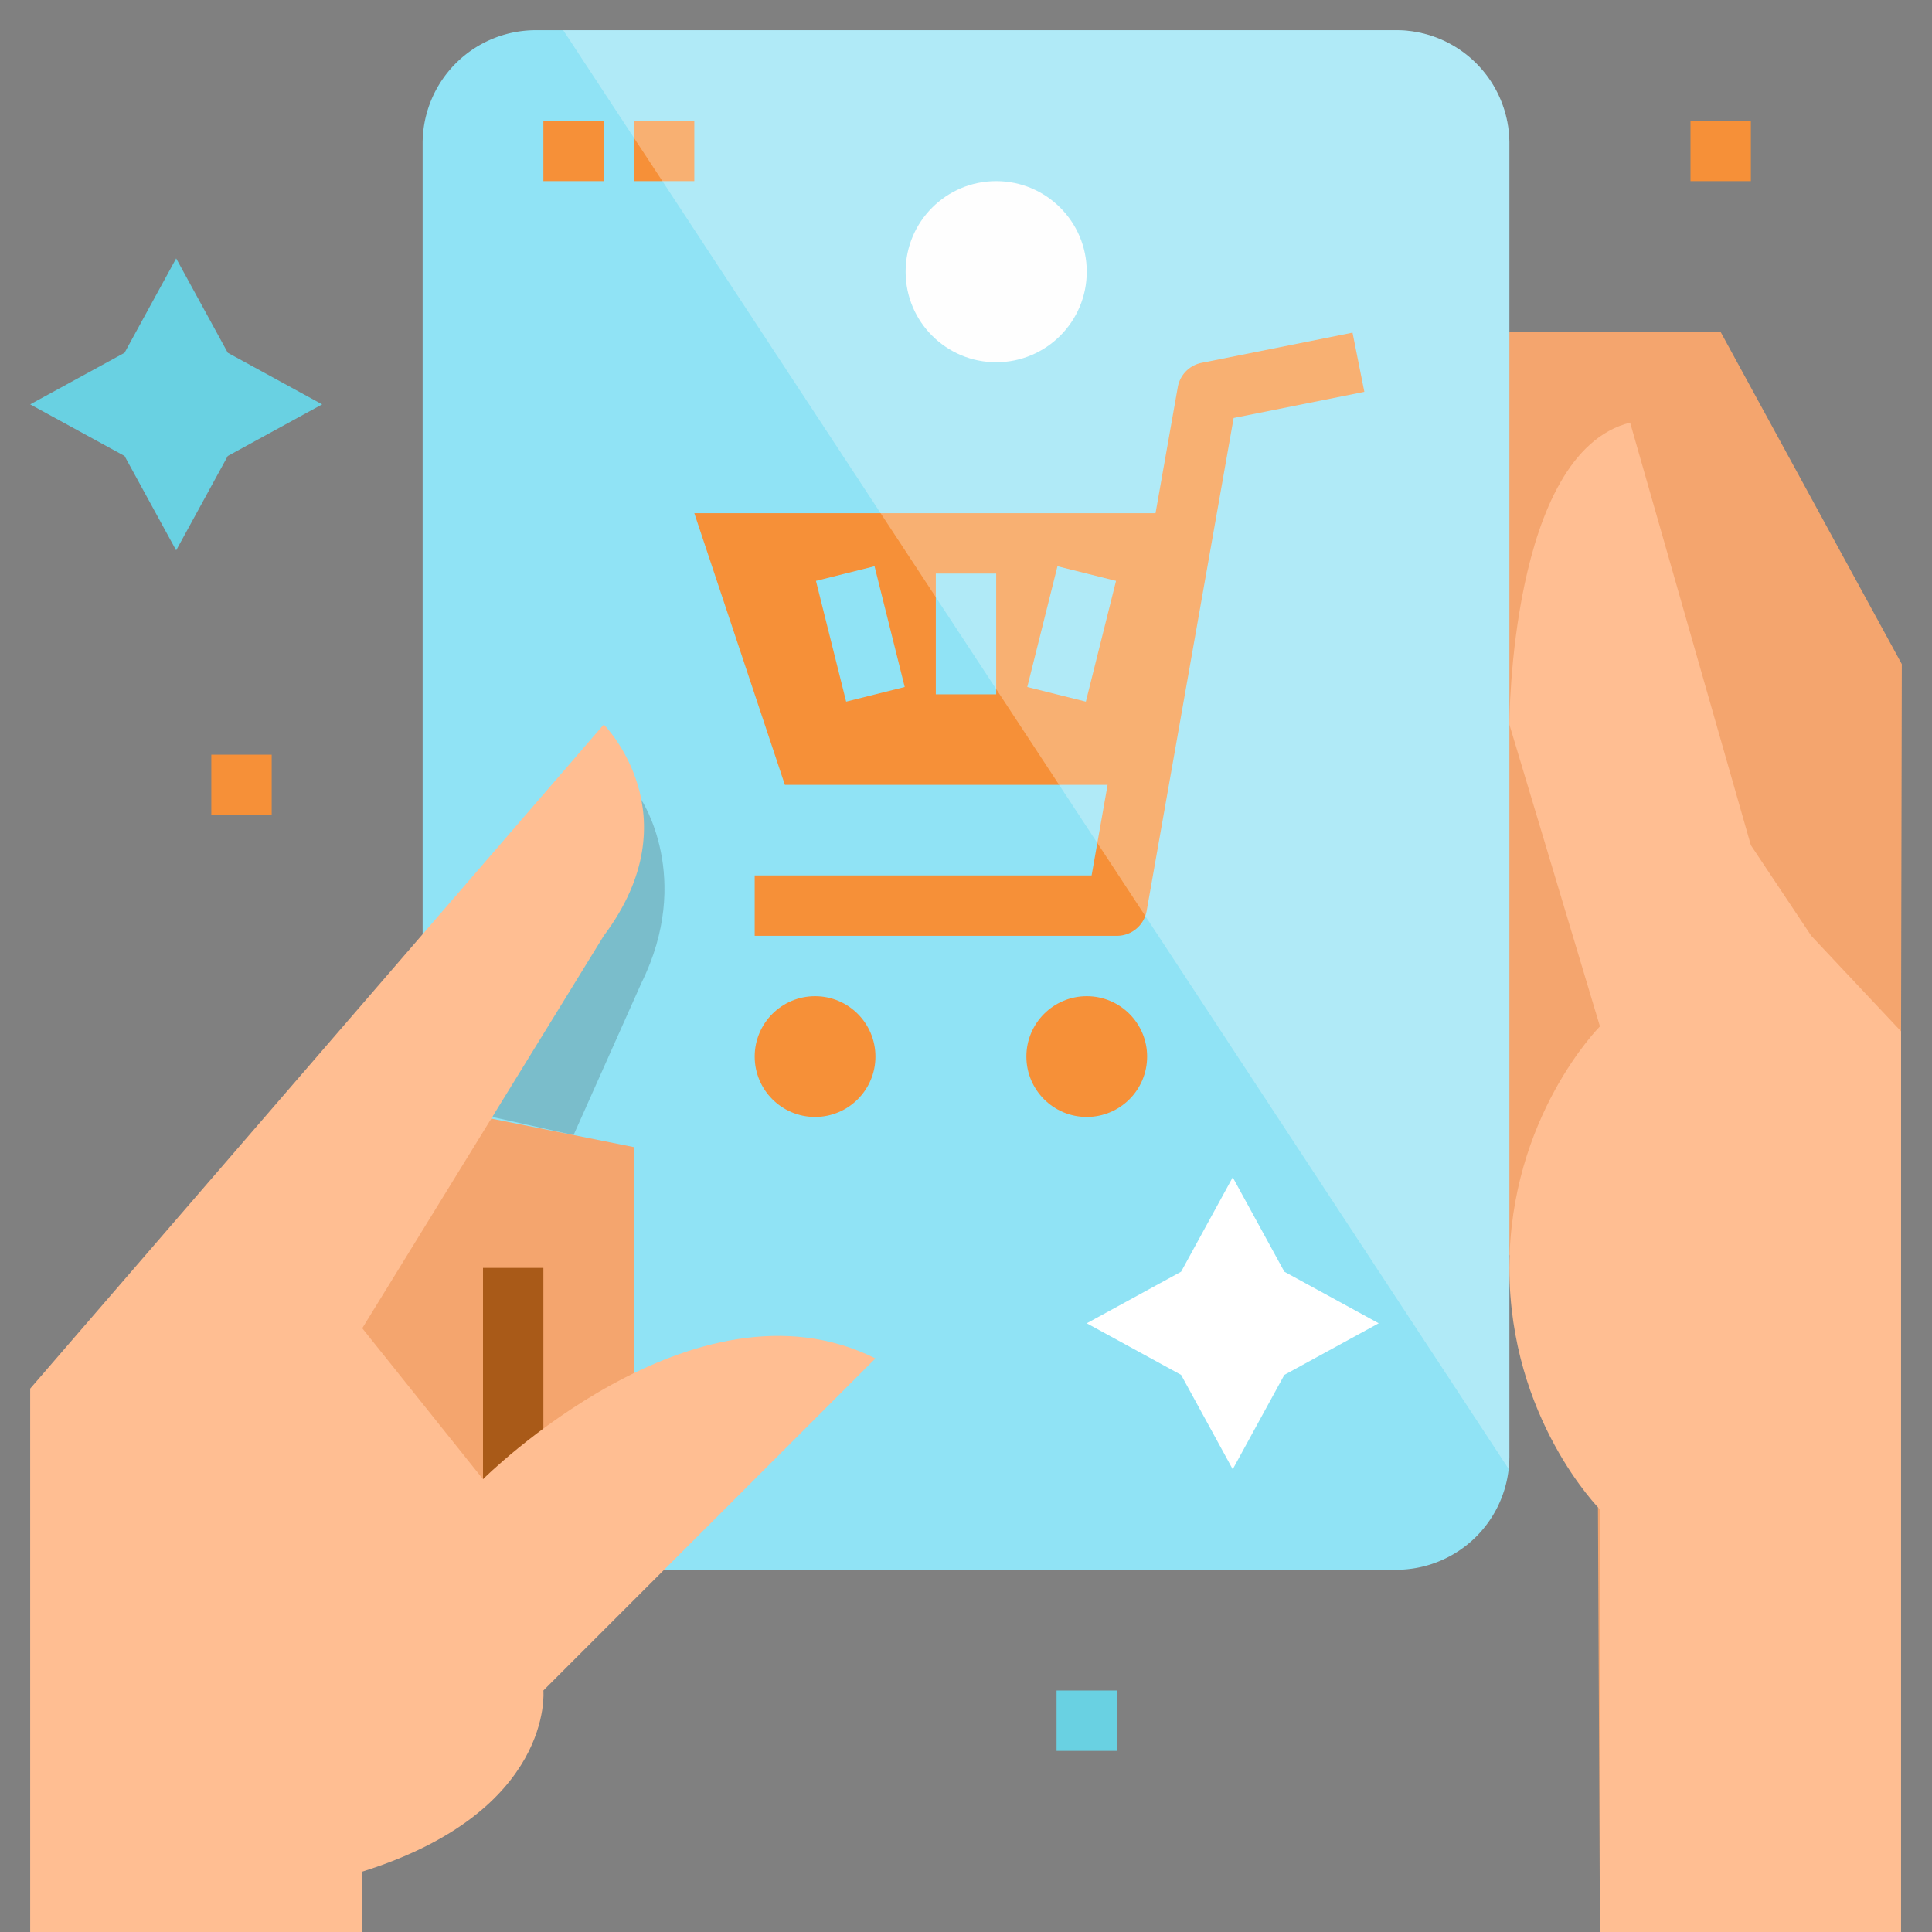 <svg id="Layer_1" height="512" viewBox="0 0 512 512" width="512" xmlns="http://www.w3.org/2000/svg" data-name="Layer 1"><rect x="0" y="0" width="512" height="512" fill="#808080" stroke="none"/><path d="m400 88h56l48 88-.682 336h-79.318l-.675-144.685-47.481-70.877z" fill="#f4a56e"/><path d="m33.009 93.489 13.677-25.009 13.678 25.009 25.009 13.677-25.009 13.678-13.678 25.009-13.677-25.009-25.009-13.678z" fill="#69d1e2"/><path d="m112 416v-378a30 30 0 0 1 30-30h228a30 30 0 0 1 30 30v348a30 30 0 0 1 -30 30z" fill="#90e3f5"/><path d="m424 512v-112s-24-24-24-64 24-64 24-64l-24-80s0-72 32-80l32 112 16 24 23.8 25.314v238.686z" fill="#ffbe92"/><g fill="#f69038"><path d="m296 248h-96v-16h89.288l22.834-129.391a8 8 0 0 1 6.309-6.454l40-8 3.139 15.689-34.641 6.928-23.051 130.619a8 8 0 0 1 -7.878 6.609z"/><circle cx="216" cy="280" r="16"/><circle cx="288" cy="280" r="16"/><path d="m184 136 24 72h93.647l12.706-72zm40.239 49.94-8-32 15.521-3.881 8 32zm39.761-1.94h-16v-32h16zm23.761 1.94-15.521-3.881 8-32 15.521 3.881z"/><path d="m144 32h16v16h-16z"/><path d="m168 32h16v16h-16z"/><path d="m448 32h16v16h-16z"/><path d="m56 200h16v16h-16z"/></g><path d="m280 448h16v16h-16z" fill="#69d1e2"/><circle cx="264" cy="72" fill="#fff" r="24"/><path d="m313.009 337.009 13.677-25.009 13.678 25.009 25.009 13.677-25.009 13.678-13.678 25.009-13.677-25.009-25.009-13.678z" fill="#fff"/><path d="m370 8h-220.743l250.559 381.3a30.284 30.284 0 0 0 .184-3.3v-348a30 30 0 0 0 -30-30z" fill="#fafcfc" opacity=".3"/><path d="m169.979 212s13.761 20.649 0 48.5l-17.979 40.3-21.538-4.8z" fill="#232626" opacity=".2"/><path d="m168 363.893v-59.893l-37.808-7.562-52.111 63.992 41.919 55.57z" fill="#f4a56e"/><path d="m128 336h16v62.631h-16z" fill="#a95a18"/><path d="m8 512v-144l152-176s24 24 0 56l-64 104 32 40s56-56 104-32l-88 88s3 32-48 48v16" fill="#ffbe92"/></svg>